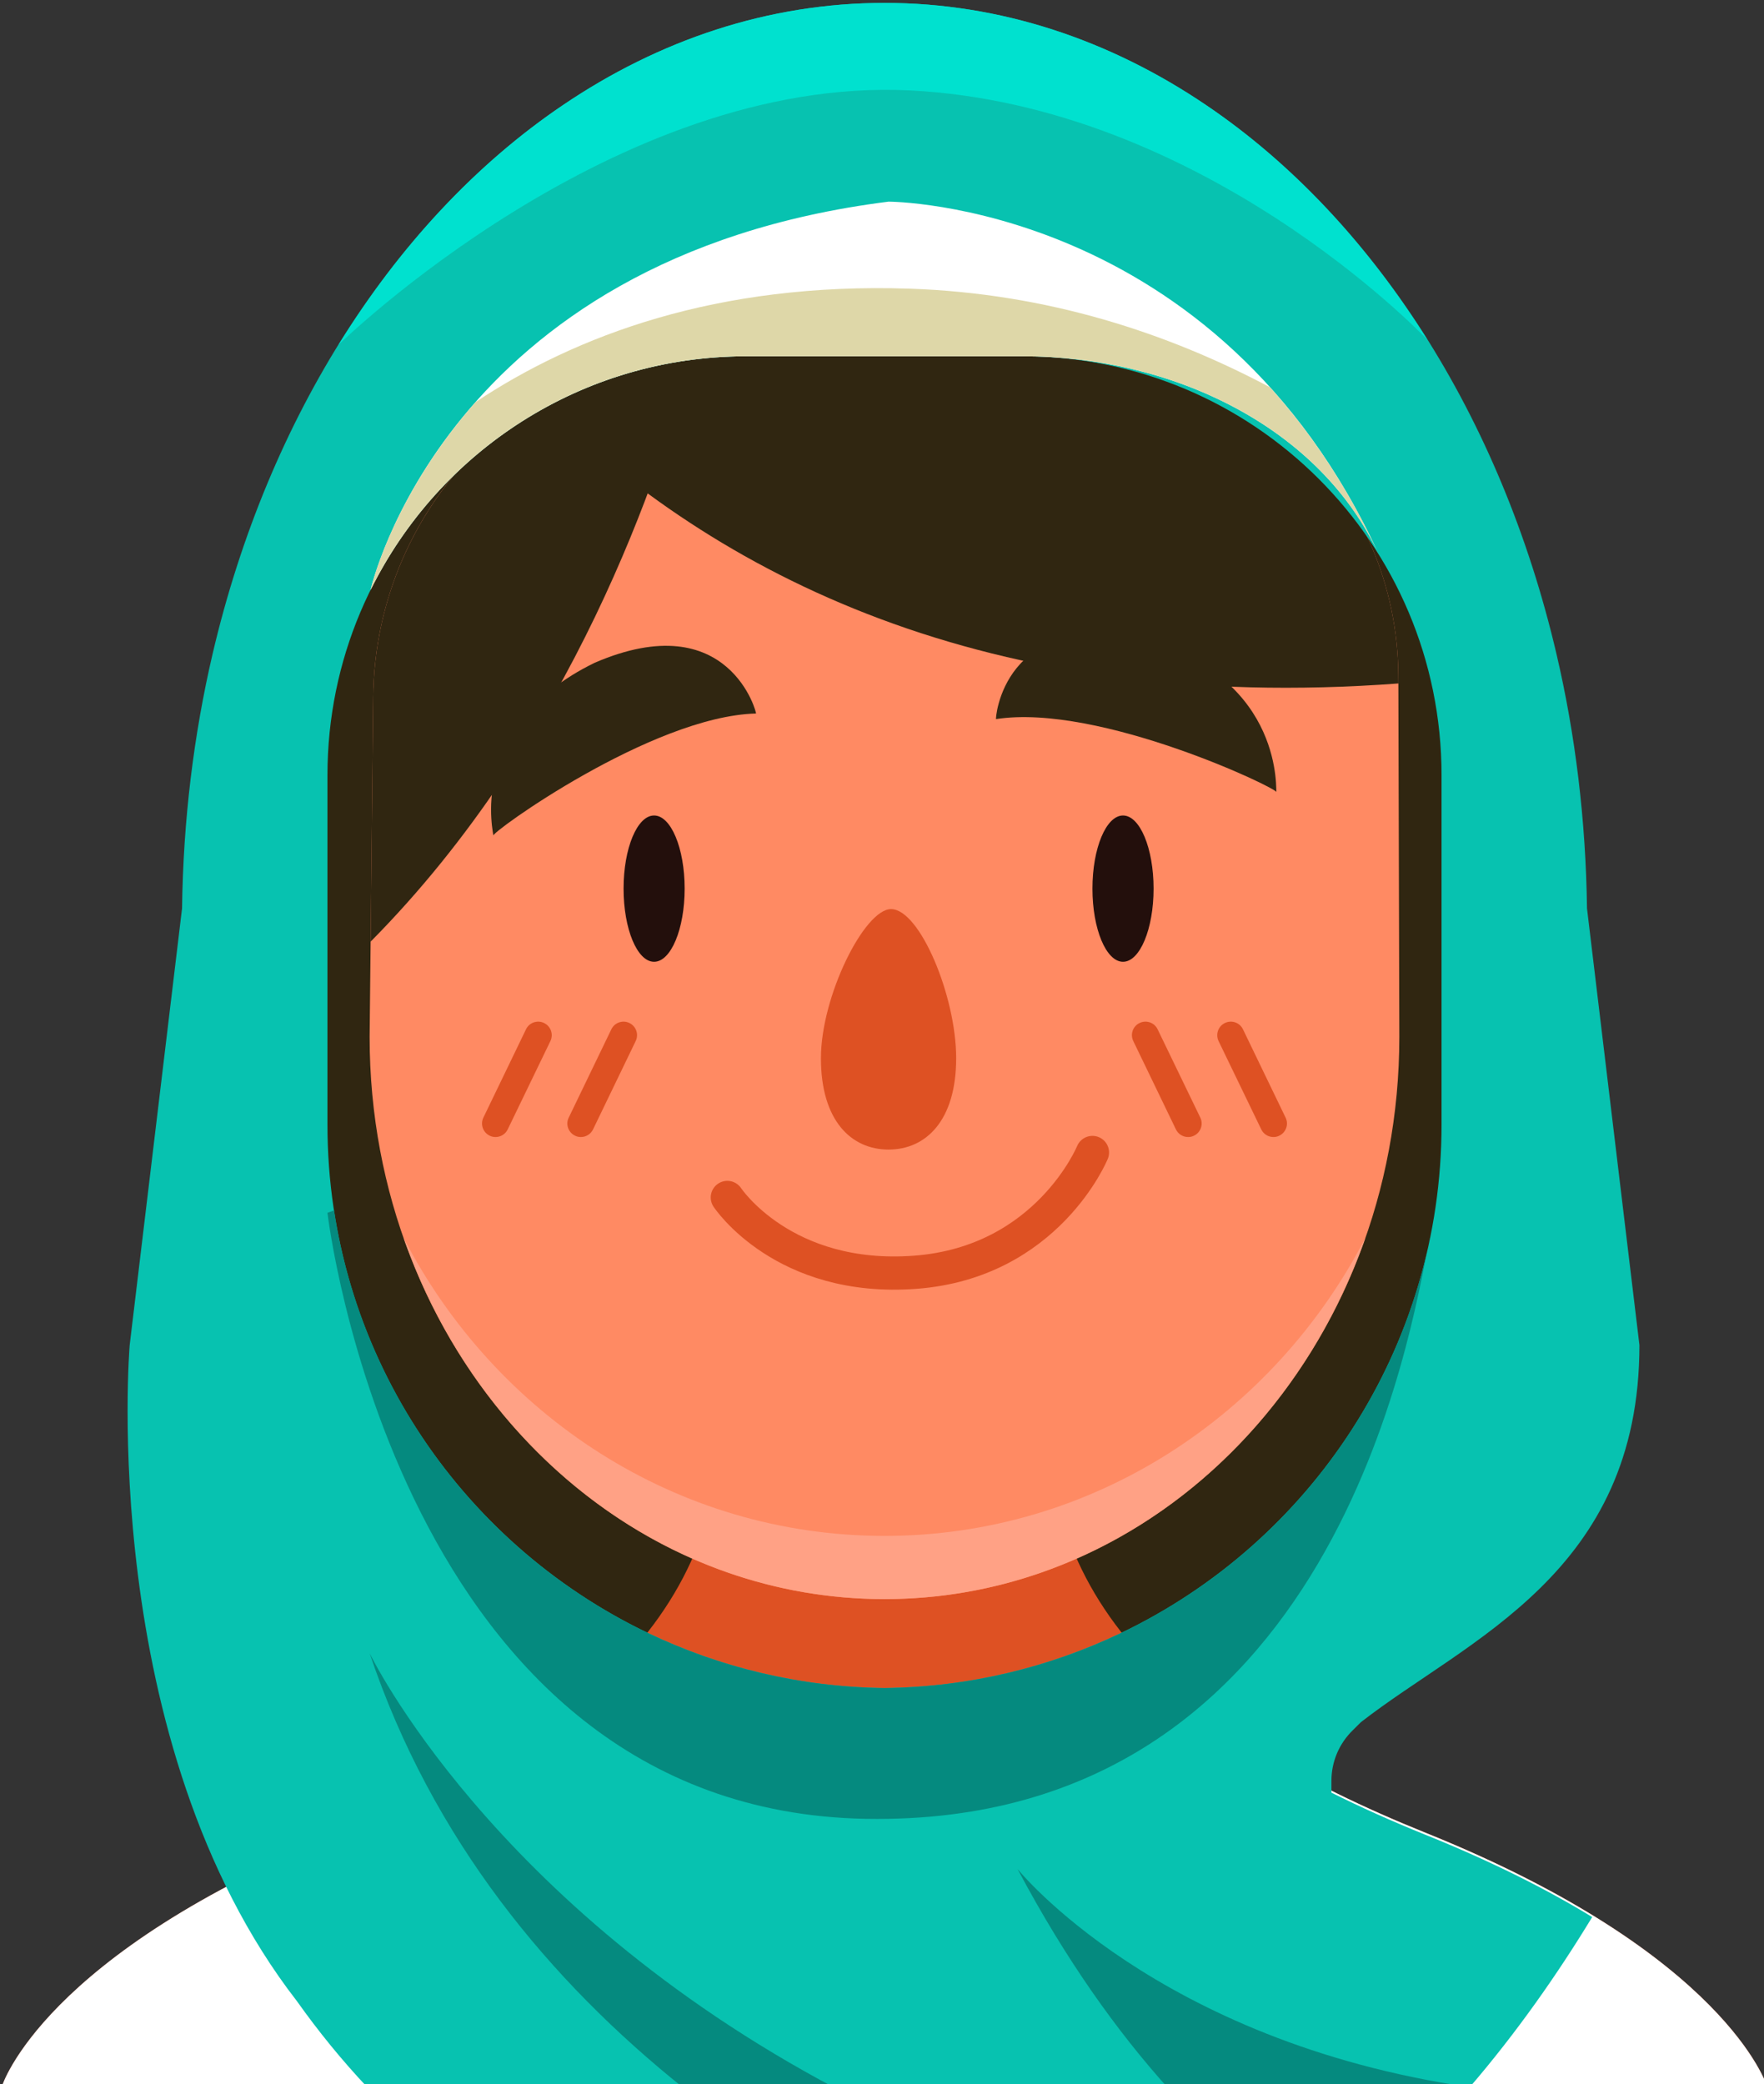 <svg xmlns="http://www.w3.org/2000/svg"
  xmlns:xlink="http://www.w3.org/1999/xlink" viewBox="0 0 37.481 44.276">
  <rect x="0" y="0" width="37.481" height="44.276" fill="#333333" stroke="none"/>
  <g transform="matrix(.353 0 0 .353 -64.241 -98.053)">
    <path d="M273.828 337.059c0 27.711-17.773 50.172-39.699 50.172-21.926 0-39.699-22.461-39.699-50.172 0-27.711 17.773-50.176 39.699-50.176 21.926 0 39.699 22.465 39.699 50.176" fill="#302611"/>
    <path d="M267.77 388.059c-18.145-7.301-24.117-16.371-22.57-29.426H225.25c1.547 13.055-4.426 22.125-22.57 29.426-18.145 7.305-20.578 15.27-20.578 15.27h106.246s-2.43-7.965-20.578-15.27" fill="#de5123"/>
    <path d="M267.77 388.059c-3.766-1.516-7.004-3.109-9.766-4.801h-45.559c-2.762 1.691-5.996 3.285-9.766 4.801-18.145 7.305-20.578 15.27-20.578 15.27h106.246s-2.43-7.965-20.578-15.27" fill="#fff"/>
    <path d="M225.883 298.527c-11.754 0-21.312 9.461-21.434 21.211l-.215 20.434c0 18.688 13.875 33.836 30.992 33.836 17.113 0 30.988-15.148 30.988-33.836l-.059-21.676c-.027-11.039-8.984-19.969-20.02-19.969zm0 0" fill="#ff8a63"/>
    <path d="M235.227 370.203c-12.539 0-23.426-7.266-28.945-17.93 4.465 12.707 15.734 21.734 28.945 21.734 13.207 0 24.48-9.027 28.941-21.734-5.52 10.664-16.406 17.93-28.941 17.93" fill="#ffa185"/>
    <path d="M223.789 298.633c-10.773 1.043-19.227 10.062-19.34 21.105l-.156 14.703c12.086-12.199 17.461-28.043 19.496-35.809" fill="#302611"/>
    <path d="M225.883 298.527c-4.219 0-8.141 1.234-11.457 3.34 10.609 10.496 26.93 18.895 51.734 17.035l-.004-.406c-.027-11.039-8.984-19.969-20.02-19.969zm0 0" fill="#302611"/>
    <path d="M251.422 331.25c0 2.43-.824 4.402-1.84 4.402-1.016 0-1.84-1.973-1.84-4.402 0-2.434.824-4.402 1.84-4.402 1.016 0 1.84 1.969 1.84 4.402" fill="#230f0c"/>
    <path d="M258.816 325.449c.219-.168-10.652-5.367-16.875-4.402-.062.109.375-6.742 9.012-4.742 8.422 2.367 7.801 9.246 7.863 9.145" fill="#302611"/>
    <path d="M219.52 331.25c0 2.43.82 4.402 1.836 4.402 1.016 0 1.84-1.973 1.84-4.402 0-2.434-.824-4.402-1.84-4.402-1.016 0-1.836 1.969-1.836 4.402" fill="#230f0c"/>
    <path d="M211.68 328.066c-.246-.125 9.516-7.191 15.809-7.355.086.098-1.574-6.566-9.715-3.051-7.859 3.836-6.016 10.492-6.094 10.406" fill="#302611"/>
    <path d="M216.949 346.199c-.117 0-.238-.023-.352-.082-.406-.195-.578-.684-.379-1.086l2.566-5.316c.195-.406.684-.574 1.086-.379.406.195.574.68.379 1.086l-2.566 5.316c-.141.293-.434.461-.734.461M211.812 346.199c-.117 0-.238-.023-.352-.082-.406-.195-.574-.684-.379-1.086l2.566-5.316c.195-.406.684-.574 1.086-.379.406.195.578.68.383 1.086l-2.57 5.316c-.141.293-.43.461-.734.461M253.5 346.199c-.301 0-.594-.168-.734-.461l-2.566-5.316c-.195-.406-.027-.891.379-1.086.406-.195.891-.027 1.086.379l2.57 5.316c.195.402.027.891-.379 1.086-.117.059-.234.082-.355.082M258.637 346.199c-.305 0-.594-.168-.734-.461l-2.57-5.316c-.191-.406-.023-.891.383-1.086.406-.195.891-.027 1.086.379l2.566 5.316c.199.402.027.891-.379 1.086-.113.059-.234.082-.352.082M239.539 341.461c0 3.75-1.82 5.492-4.07 5.492-2.246 0-4.07-1.742-4.07-5.492s2.625-8.98 4.219-8.98c1.727 0 3.922 5.23 3.922 8.98" fill="#de5123"/>
    <path d="M225.766 349.836s3.363 5.102 11.32 4.5c7.953-.602 10.656-7.207 10.656-7.207" fill="none" stroke="#de5123" stroke-width="2" stroke-linecap="round" stroke-miterlimit="10"/>
    <path d="M249.438 376.059c-4.312 2.059-9.125 3.242-14.211 3.301-5.086-.059-9.898-1.242-14.215-3.301-11.422-5.457-19.316-17.109-19.316-30.613v-21.02c0-13.926 11.289-25.215 25.215-25.215h16.633c13.922 0 25.211 11.289 25.211 25.215v21.02c0 13.504-7.895 25.156-19.316 30.613m12.688 9.594v-.719c0-1.133.457-2.23 1.293-3.043.148-.145.316-.312.484-.48 6.398-4.984 16.762-8.938 16.762-22.691l-3.156-26.281c-.07-5.312-.699-10.445-1.832-15.289-3.355-14.375-11.051-26.254-21.07-33.039-5.805-3.934-12.398-6.164-19.379-6.164-6.984 0-13.578 2.23-19.379 6.164-10.023 6.785-17.715 18.664-21.074 33.039-1.129 4.844-1.762 9.977-1.832 15.289l-3.152 26.281s-2.012 23.906 10.07 39.488c1.273 1.793 2.695 3.551 4.297 5.246h66.23c2.914-3.383 5.387-6.941 7.434-10.312-2.652-1.621-5.945-3.305-10.051-4.957-2.035-.82-3.91-1.664-5.645-2.531" fill="#07c2b0"/>
    <path d="M268.062 352.266l-.008-.004c-.031.156-.055.316-.09.473.066-.293.098-.469.098-.469M234.129 387.23c28.379.496 32.828-29.965 33.801-34.332-2.301 10.246-9.234 18.738-18.492 23.16-4.312 2.059-9.129 3.242-14.211 3.301-5.086-.059-9.898-1.242-14.215-3.301-9.934-4.746-17.195-14.18-18.918-25.441l-.398.141s4.184 35.98 32.434 36.473" fill="#058a7f"/>
    <path d="M236.754 283.211c17.555.883 30.727 14.562 31.156 15.016-3.645-5.809-8.164-10.637-13.305-14.117-5.805-3.934-12.398-6.164-19.379-6.164-6.984 0-13.578 2.23-19.379 6.164-5.23 3.539-9.812 8.473-13.488 14.414.109-.105 16.602-16.203 34.395-15.312" fill="#00e1cf"/>
    <path d="M204.234 377.262c3.766 11.227 10.875 19.758 18.922 26.188h9.133c-20.758-11-28.055-26.188-28.055-26.188M243.234 390.25c2.895 5.453 5.988 9.77 9.074 13.203h18.078c.019-.023.039-.051.059-.074-18.875-2.762-27.211-13.129-27.211-13.129" fill="#058a7f"/>
    <path d="M235.469 289.906c-26.734 3.363-31.176 23.367-31.176 23.367 4.117-8.332 12.695-14.062 22.617-14.062h16.629c9.074 0 17.949 4.301 21.469 11.988-9.754-21.293-29.539-21.293-29.539-21.293" fill="#fff"/>
    <path d="M226.91 299.211h16.629c9.074 0 17.949 4.301 21.469 11.988-1.891-4.121-4.156-7.438-6.578-10.121-6.137-3.262-13.391-5.652-21.676-5.934-11.637-.395-20.133 2.832-26.141 6.824-5.082 5.75-6.32 11.305-6.32 11.305 4.117-8.332 12.695-14.062 22.617-14.062" fill="#ded7a8"/>
  </g>
</svg>
